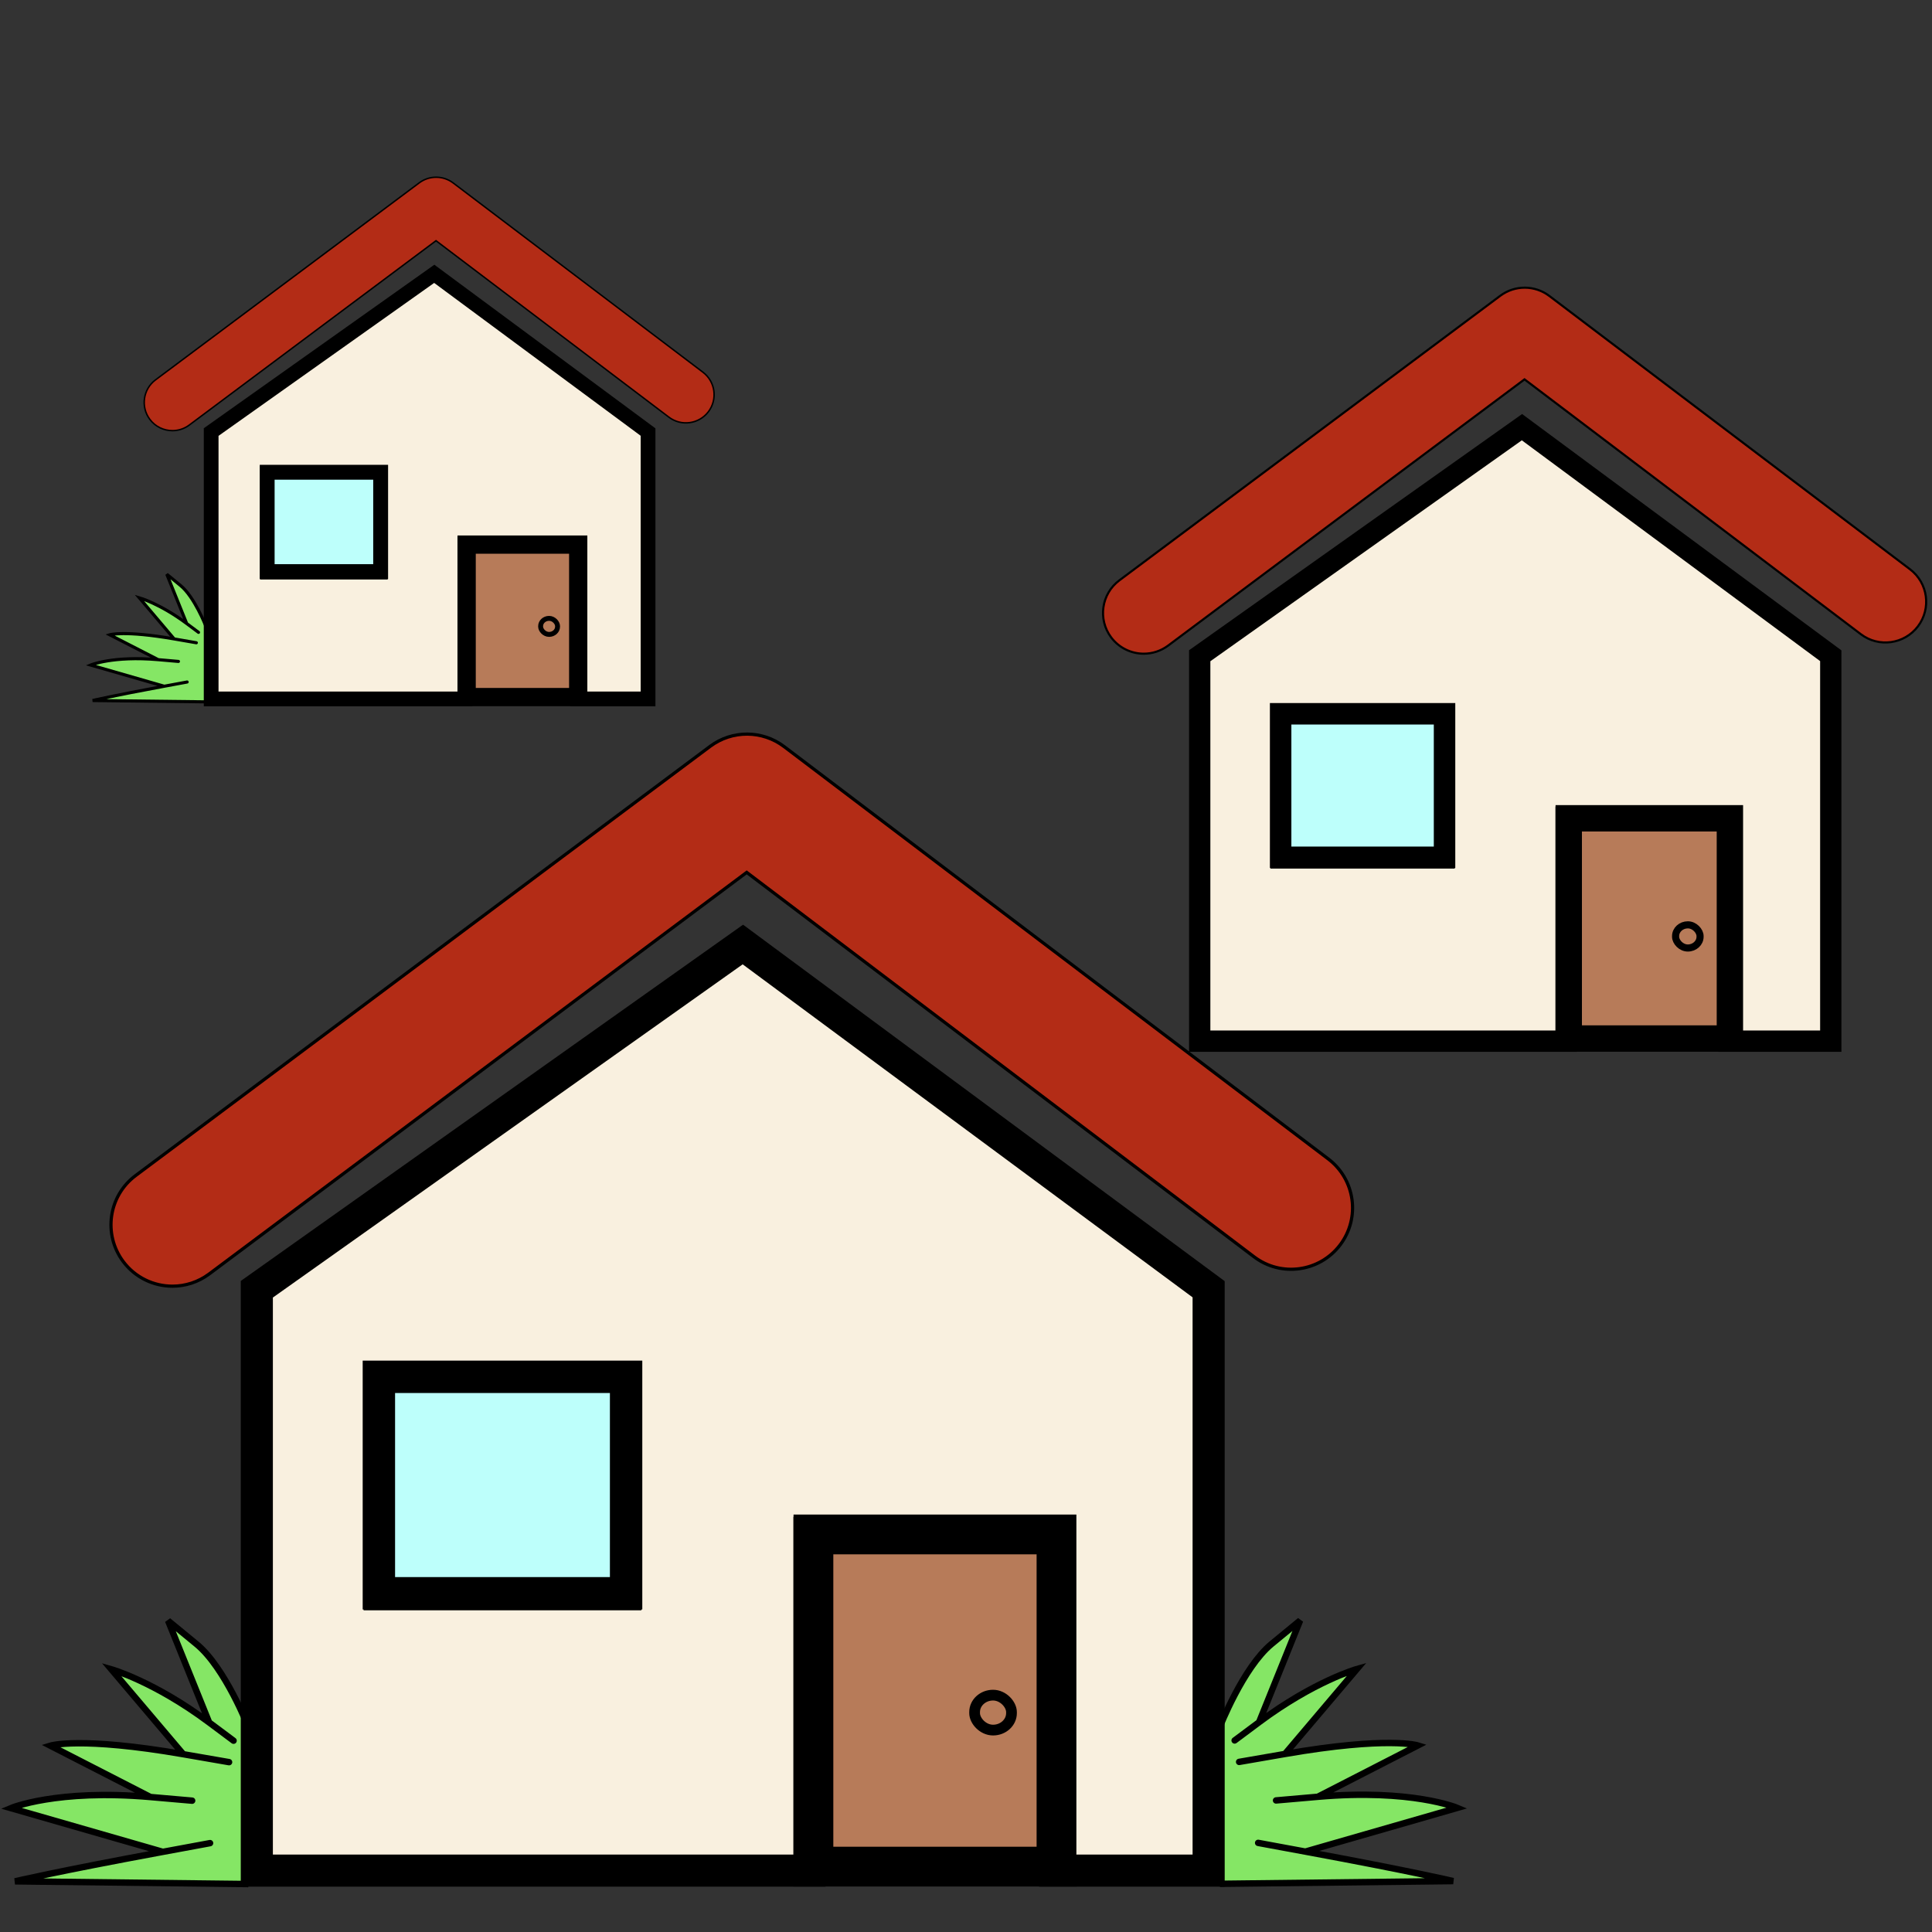 <?xml version="1.0" encoding="UTF-8" standalone="no"?>
<!-- Generator: Adobe Illustrator 16.0.0, SVG Export Plug-In . SVG Version: 6.00 Build 0)  -->

<svg
   version="1.1"
   id="Capa_1"
   x="0px"
   y="0px"
   width="601.71px"
   height="601.711px"
   viewBox="0 0 601.71 601.711"
   style="enable-background:new 0 0 601.71 601.711;"
   xml:space="preserve"
   sodipodi:docname="HousesColor.svg"
   inkscape:version="1.3.2 (1:1.3.2+202311252150+091e20ef0f)"
   xmlns:inkscape="http://www.inkscape.org/namespaces/inkscape"
   xmlns:sodipodi="http://sodipodi.sourceforge.net/DTD/sodipodi-0.dtd"
   xmlns="http://www.w3.org/2000/svg"
   xmlns:svg="http://www.w3.org/2000/svg"><rect x="0" y="0" width="601.71" height="601.711" fill="#333333" stroke="none"/><defs
   id="defs20">
	
	
	
	
	
	
	
</defs><sodipodi:namedview
   id="namedview20"
   pagecolor="#ffffff"
   bordercolor="#000000"
   borderopacity="0.25"
   inkscape:showpageshadow="2"
   inkscape:pageopacity="0.0"
   inkscape:pagecheckerboard="0"
   inkscape:deskcolor="#d1d1d1"
   inkscape:zoom="0.44009747"
   inkscape:cx="-389.6864"
   inkscape:cy="-35.219471"
   inkscape:window-width="1920"
   inkscape:window-height="949"
   inkscape:window-x="1920"
   inkscape:window-y="27"
   inkscape:window-maximized="1"
   inkscape:current-layer="Capa_1" />
<path
   style="fill:#85e665;fill-opacity:1;stroke:#000000;stroke-width:2;stroke-dasharray:none;stroke-opacity:1"
   d="m 379.869,537.92 c 0,0 7.268,-18.607 16.157,-25.92 8.889,-7.312 8.889,-7.312 8.889,-7.312 l -12.791,31.69 c 0,0 -17.111,12.772 0,0 17.111,-12.772 30.478,-16.569 30.478,-16.569 l -22.415,26.452 c 0,0 -32.112,5.567 0,0 32.112,-5.567 41.408,-2.658 41.408,-2.658 l -31.187,15.996 c 0,0 -29.24,2.552 0,0 29.24,-2.552 43.465,3.454 43.465,3.454 l -47.324,13.617 c 0,0 -33.107,-6.117 0,0 33.107,6.117 46.038,9.18 46.038,9.18 l -72.664,0.85"
   id="path22" /><path
   style="fill:#85e665;fill-opacity:1;stroke:#000000;stroke-width:2;stroke-dasharray:none;stroke-opacity:1"
   d="m 77.398,537.996 c 0,0 -7.268,-18.607 -16.157,-25.92 -8.889,-7.312 -8.889,-7.312 -8.889,-7.312 l 12.791,31.69 c 0,0 17.111,12.772 0,0 -17.111,-12.772 -30.478,-16.569 -30.478,-16.569 l 22.415,26.452 c 0,0 32.112,5.567 0,0 -32.112,-5.567 -41.408,-2.658 -41.408,-2.658 l 31.187,15.996 c 0,0 29.24,2.552 0,0 -29.24,-2.552 -43.465,3.454 -43.465,3.454 l 47.324,13.617 c 0,0 33.107,-6.117 0,0 -33.107,6.117 -46.038,9.18 -46.038,9.18 l 72.664,0.85"
   id="path22-9" /><path
   style="fill:#85e665;fill-opacity:1;stroke:#000000;stroke-width:0.969;stroke-dasharray:none;stroke-opacity:1"
   d="m 64.085,194.946 c 0,0 -3.522,-9.017 -7.829,-12.56 -4.308,-3.544 -4.308,-3.544 -4.308,-3.544 l 6.198,15.357 c 0,0 8.292,6.189 0,0 -8.292,-6.189 -14.769,-8.029 -14.769,-8.029 l 10.862,12.818 c 0,0 15.561,2.698 0,0 -15.561,-2.698 -20.066,-1.288 -20.066,-1.288 l 15.113,7.752 c 0,0 14.169,1.237 0,0 -14.169,-1.237 -21.063,1.674 -21.063,1.674 l 22.933,6.599 c 0,0 16.043,-2.964 0,0 -16.043,2.964 -22.309,4.449 -22.309,4.449 l 35.212,0.412"
   id="path22-9-7" /><a
   id="a22"
   transform="matrix(0.663,0,0,0.663,110.487,420.762)"><path
     d="m 707.5,-336.711 c 8.425,6.397 20.426,4.705 26.795,-3.691 6.378,-8.424 4.724,-20.416 -3.691,-26.794 l -169.478,-128.425 c -6.799,-5.145 -16.161,-5.173 -22.998,-0.086 l -178.952,133.693 c -8.463,6.321 -10.194,18.312 -3.873,26.775 3.758,5.021 9.515,7.679 15.338,7.679 3.978,0 7.994,-1.243 11.427,-3.796 l 167.421,-125.077 z"
     id="path1-9"
     style="fill:#b32c16;fill-opacity:1;stroke:#000000;stroke-opacity:1" /><path
     d="m 569.044,-250.735 h 76.5 v 105.188 h 47.812 v -181.057 l -145.062,-107.367 -151.375,107.367 v 181.057 h 172.125 z m -57.375,19.125 h -76.5 v -66.938 h 76.5 z"
     id="path5-2"
     style="fill:#f9f0df;fill-opacity:1;stroke:#000000;stroke-width:10;stroke-dasharray:none;stroke-opacity:1" /><rect
     style="fill:#bdfffb;fill-opacity:1;stroke:#000000;stroke-width:10.086;stroke-dasharray:none;stroke-opacity:1"
     id="rect21-0"
     width="76.996"
     height="67.417"
     x="434.931"
     y="-299.332"
     ry="33.709"
     rx="0" /><rect
     style="fill:#b77b59;fill-opacity:1;stroke:#000000;stroke-width:12.389;stroke-dasharray:none;stroke-opacity:1"
     id="rect21-7-2"
     width="75.7"
     height="103.456"
     x="570.271"
     y="-250.241"
     ry="51.728"
     rx="0" /><rect
     style="fill:#b77b59;fill-opacity:1;stroke:#000000;stroke-width:3.344;stroke-dasharray:none;stroke-opacity:1"
     id="rect22-3"
     width="11.486"
     height="10.884"
     x="620.469"
     y="-200.192"
     rx="5.743"
     ry="5.275" /></a><path
   d="m 208.324,129.922 c 3.867,2.936 9.376,2.16 12.299,-1.694 2.928,-3.867 2.168,-9.371 -1.694,-12.299 L 141.136,56.98 c -3.121,-2.362 -7.418,-2.374 -10.556,-0.04 L 48.439,118.308 c -3.885,2.901 -4.679,8.405 -1.778,12.29 1.725,2.305 4.367,3.525 7.04,3.525 1.826,0 3.669,-0.571 5.245,-1.742 L 135.795,74.968 Z"
   id="path1-7"
   style="fill:#b32c16;fill-opacity:1;stroke:#000000;stroke-width:0.459;stroke-opacity:1" /><path
   d="m 144.771,169.386 h 35.114 v 48.283 h 21.946 V 134.561 L 135.246,85.279 65.763,134.561 v 83.107 h 79.007 z m -26.336,8.779 H 83.32 v -30.725 h 35.114 z"
   id="path5-5"
   style="fill:#f9f0df;fill-opacity:1;stroke:#000000;stroke-width:4.59;stroke-dasharray:none;stroke-opacity:1" /><rect
   style="fill:#bdfffb;fill-opacity:1;stroke:#000000;stroke-width:4.63;stroke-dasharray:none;stroke-opacity:1"
   id="rect21-9"
   width="35.342"
   height="30.945"
   x="83.211"
   y="147.08"
   ry="15.473"
   rx="0" /><rect
   style="fill:#b77b59;fill-opacity:1;stroke:#000000;stroke-width:5.687;stroke-dasharray:none;stroke-opacity:1"
   id="rect21-7-22"
   width="34.747"
   height="47.488"
   x="145.334"
   y="169.613"
   ry="23.744"
   rx="0" /><rect
   style="fill:#b77b59;fill-opacity:1;stroke:#000000;stroke-width:1.535;stroke-dasharray:none;stroke-opacity:1"
   id="rect22-8"
   width="5.272"
   height="4.996"
   x="168.375"
   y="192.586"
   rx="2.636"
   ry="2.421" /><path
   d="m 390.568,391.422 c 8.425,6.397 20.426,4.705 26.795,-3.691 6.378,-8.424 4.724,-20.416 -3.691,-26.794 L 244.194,232.512 c -6.799,-5.145 -16.161,-5.173 -22.998,-0.086 L 42.244,366.119 c -8.463,6.321 -10.194,18.312 -3.873,26.775 3.758,5.021 9.515,7.679 15.338,7.679 3.978,0 7.994,-1.243 11.427,-3.796 L 232.557,271.7 Z"
   id="path1"
   style="fill:#b32c16;fill-opacity:1;stroke:#000000;stroke-opacity:1" /><path
   d="m 252.112,477.398 h 76.5 v 105.188 h 47.812 V 401.529 L 231.362,294.162 79.987,401.529 v 181.057 h 172.125 z m -57.375,19.125 h -76.5 v -66.938 h 76.5 z"
   id="path5"
   style="fill:#f9f0df;fill-opacity:1;stroke:#000000;stroke-width:10;stroke-dasharray:none;stroke-opacity:1" />
<g
   id="g6">
</g>
<g
   id="g7">
</g>
<g
   id="g8">
</g>
<g
   id="g9">
</g>
<g
   id="g10">
</g>
<g
   id="g11">
</g>
<g
   id="g12">
</g>
<g
   id="g13">
</g>
<g
   id="g14">
</g>
<g
   id="g15">
</g>
<g
   id="g16">
</g>
<g
   id="g17">
</g>
<g
   id="g18">
</g>
<g
   id="g19">
</g>
<g
   id="g20">
</g>
<rect
   style="fill:#bdfffb;fill-opacity:1;stroke:#000000;stroke-width:10.086;stroke-dasharray:none;stroke-opacity:1"
   id="rect21"
   width="76.996"
   height="67.417"
   x="118"
   y="428.801"
   ry="33.709"
   rx="0" /><rect
   style="fill:#b77b59;fill-opacity:1;stroke:#000000;stroke-width:12.389;stroke-dasharray:none;stroke-opacity:1"
   id="rect21-7"
   width="75.7"
   height="103.456"
   x="253.339"
   y="477.892"
   ry="51.728"
   rx="0" /><rect
   style="fill:#b77b59;fill-opacity:1;stroke:#000000;stroke-width:3.344;stroke-dasharray:none;stroke-opacity:1"
   id="rect22"
   width="11.486"
   height="10.884"
   x="303.537"
   y="527.941"
   rx="5.743"
   ry="5.275" /></svg>
